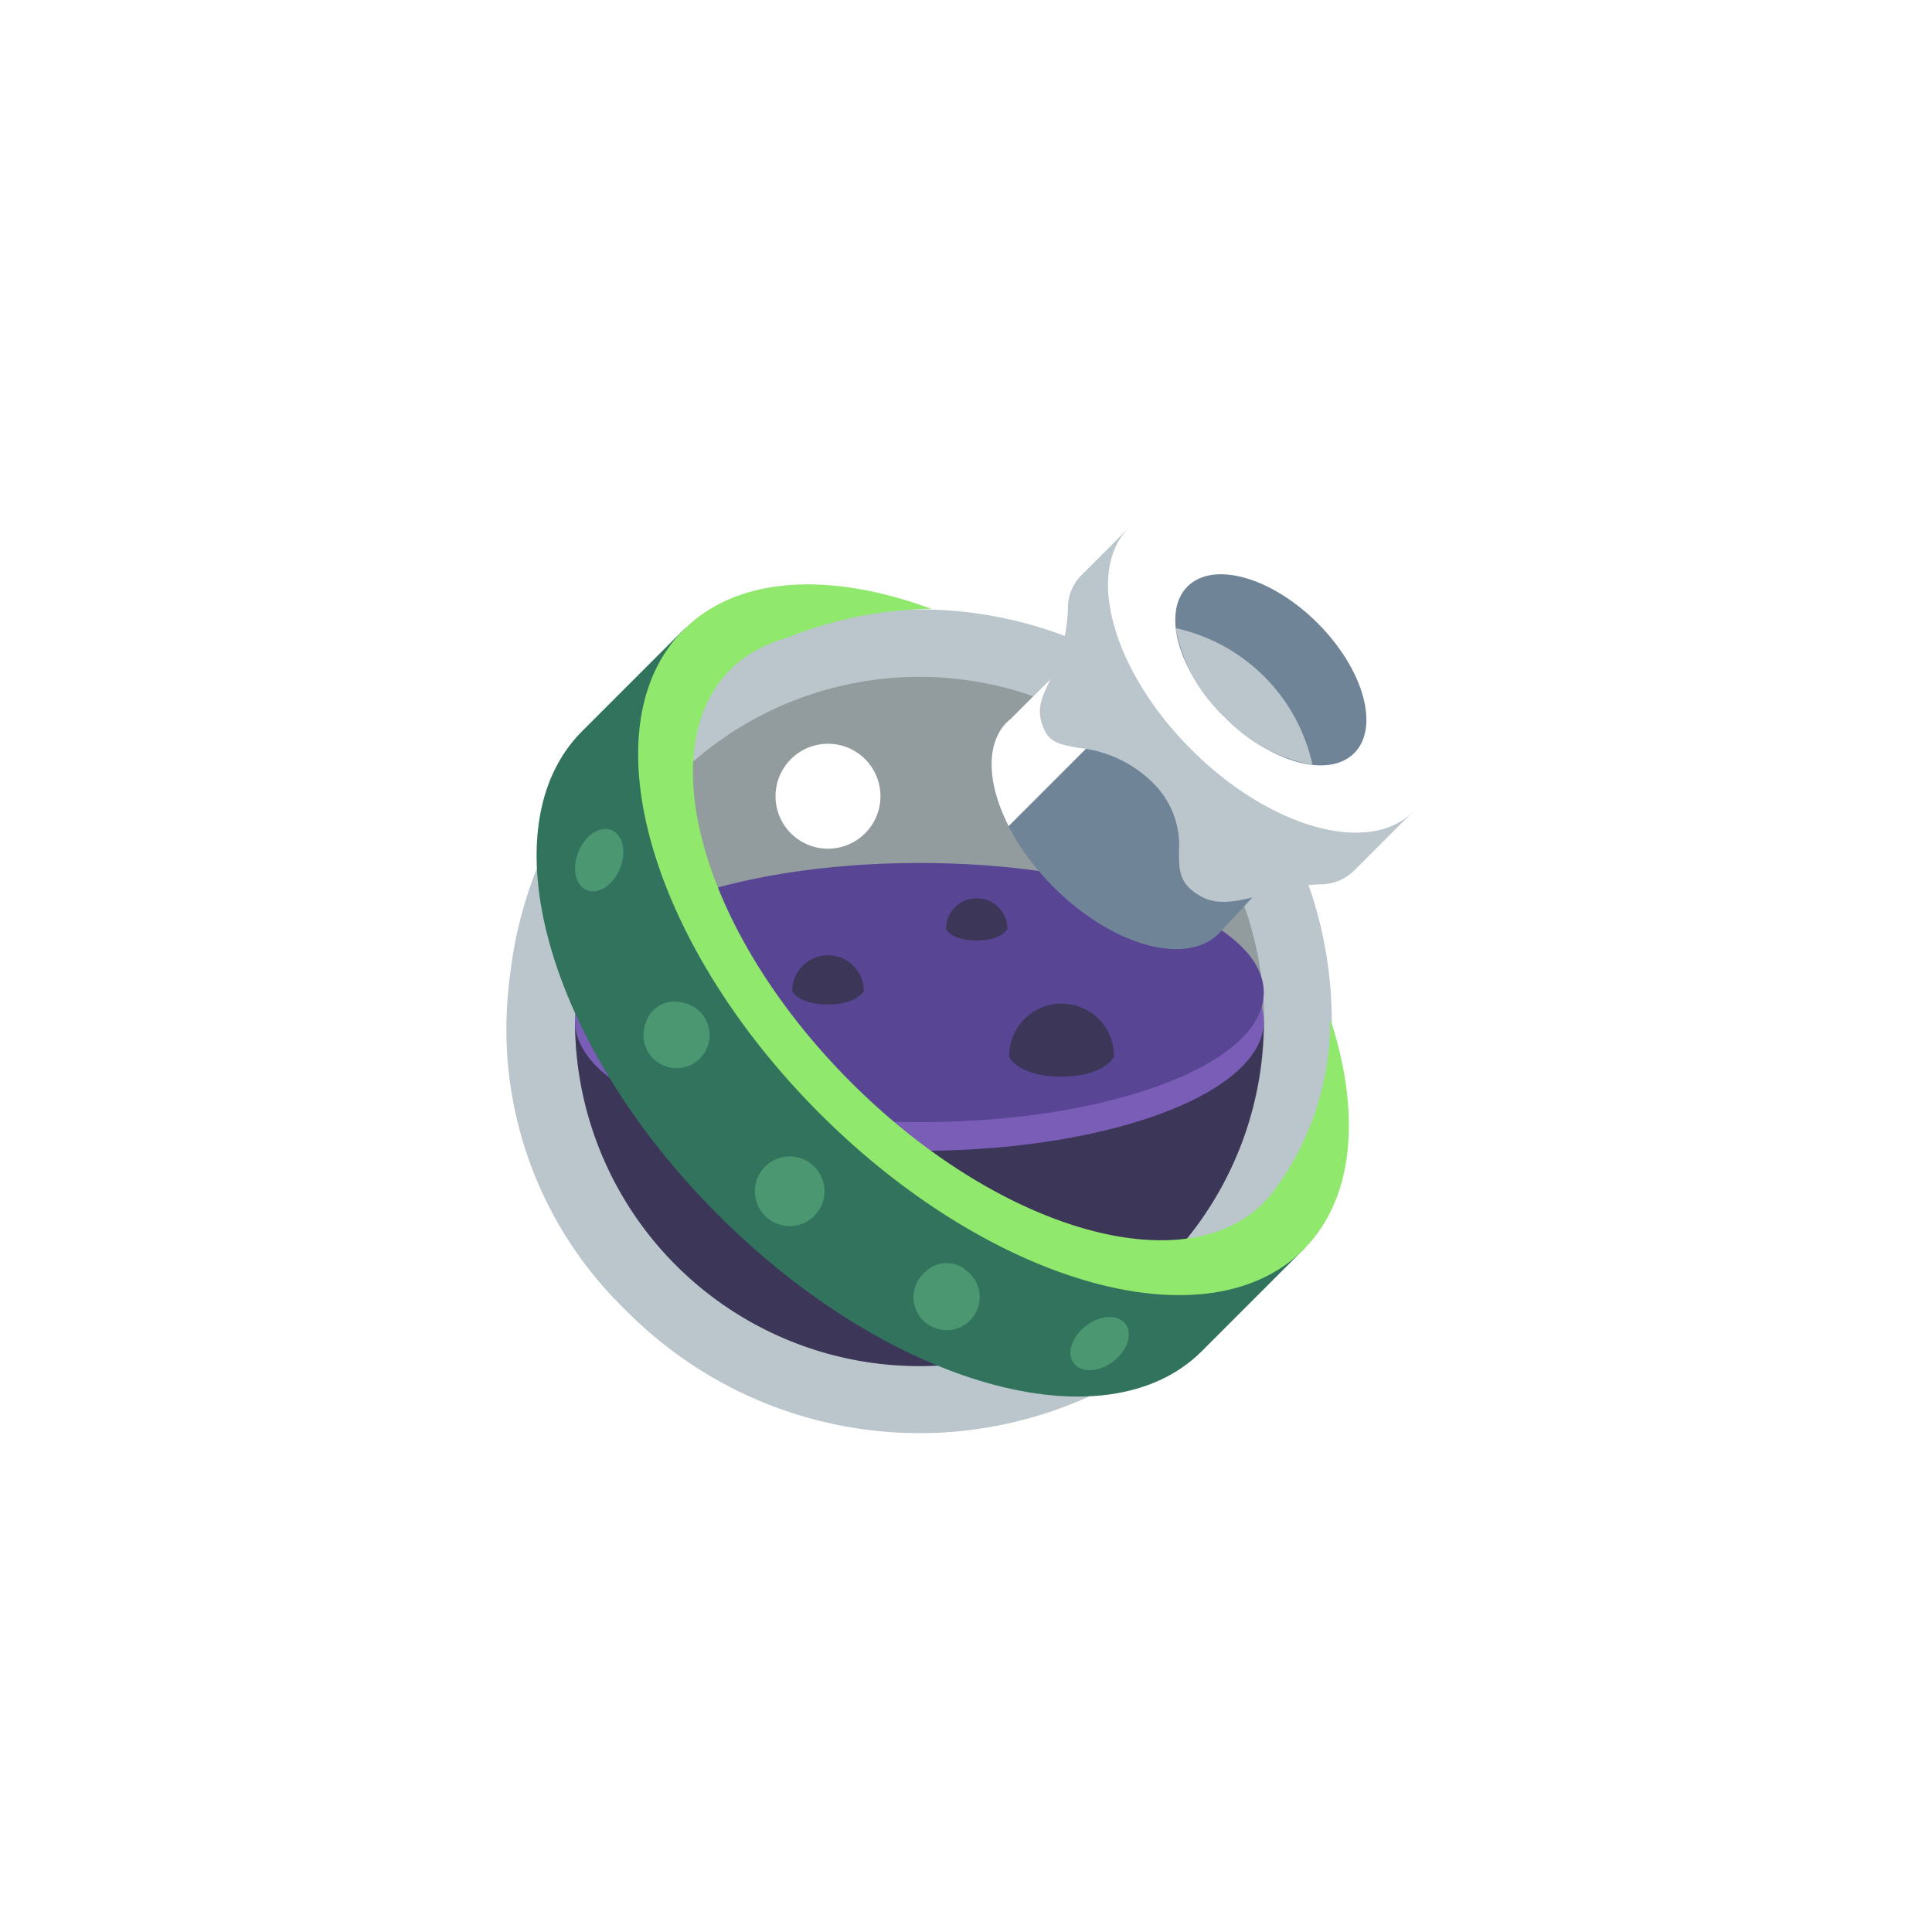 <svg xmlns="http://www.w3.org/2000/svg" xmlns:xlink="http://www.w3.org/1999/xlink" width="141" height="141" viewBox="0 0 141 141">
  <defs>
    <filter id="Path_36525" x="0" y="0" width="141" height="141" filterUnits="userSpaceOnUse">
      <feOffset input="SourceAlpha"/>
      <feGaussianBlur stdDeviation="10" result="blur"/>
      <feFlood flood-color="#f51000" flood-opacity="0.6"/>
      <feComposite operator="in" in2="blur"/>
      <feComposite in="SourceGraphic"/>
    </filter>
  </defs>
  <g id="Group_565" data-name="Group 565" transform="translate(37 37)">
    <g transform="matrix(1, 0, 0, 1, -37, -37)" filter="url(#Path_36525)">
      <path id="Path_36525-2" data-name="Path 36525" d="M10,0H71A10,10,0,0,1,81,10V71A10,10,0,0,1,71,81H10A10,10,0,0,1,0,71V10A10,10,0,0,1,10,0Z" transform="translate(30 30)" fill="#fff"/>
    </g>
    <path id="Path_2389" data-name="Path 2389" d="M944.152,649.918a30.058,30.058,0,1,1,0-42.5A29.963,29.963,0,0,1,944.152,649.918Z" transform="translate(-892.797 -591.135)" fill="#bac6cc"/>
    <path id="Path_2390" data-name="Path 2390" d="M926.05,660.018a30.539,30.539,0,0,1-24.41-8.636A28.464,28.464,0,0,1,893,626.973a30.054,30.054,0,0,1,33.045,33.045Z" transform="translate(-892.795 -592.594)" fill="#bac6cc"/>
    <path id="Path_2391" data-name="Path 2391" d="M940.939,646.706a25.134,25.134,0,1,1,0-35.54A25.061,25.061,0,0,1,940.939,646.706Z" transform="translate(-893.066 -591.403)" fill="#929c9e"/>
    <path id="Path_2392" data-name="Path 2392" d="M948.3,630.307H898.036a25.131,25.131,0,0,0,50.262.079Z" transform="translate(-893.066 -592.775)" fill="#3c3759"/>
    <path id="Path_2393" data-name="Path 2393" d="M948.3,629.791c0,2.253-2.1,4.326-5.592,5.949-4.607,2.142-11.643,3.51-19.539,3.51s-14.932-1.368-19.538-3.51c-3.5-1.623-5.6-3.7-5.6-5.949,0-5.222,11.254-9.458,25.137-9.458S948.3,624.569,948.3,629.791Z" transform="translate(-893.066 -592.259)" fill="#795db6"/>
    <path id="Path_2394" data-name="Path 2394" d="M948.3,627.582c0,2.254-2.1,4.326-5.592,5.95-4.607,2.142-11.643,3.51-19.539,3.51s-14.932-1.368-19.538-3.51c-3.5-1.624-5.6-3.7-5.6-5.95,0-5.222,11.254-9.457,25.137-9.457S948.3,622.36,948.3,627.582Z" transform="translate(-893.066 -592.145)" fill="#584594"/>
    <path id="Path_2395" data-name="Path 2395" d="M935.274,634.28c-3.187,0-3.826-1.437-3.826-1.437a3.826,3.826,0,1,1,7.651,0S938.348,634.28,935.274,634.28Z" transform="translate(-894.796 -592.708)" fill="#3c3759"/>
    <path id="Path_2396" data-name="Path 2396" d="M917.36,628.821c-2.176,0-2.612-.981-2.612-.981a2.612,2.612,0,0,1,5.225,0S919.46,628.821,917.36,628.821Z" transform="translate(-893.931 -592.512)" fill="#3c3759"/>
    <path id="Path_2397" data-name="Path 2397" d="M928.826,623.925c-1.867,0-2.242-.842-2.242-.842a2.242,2.242,0,0,1,4.484,0S930.628,623.925,928.826,623.925Z" transform="translate(-894.544 -592.285)" fill="#3c3759"/>
    <path id="Path_2398" data-name="Path 2398" d="M920,615.487a3.828,3.828,0,1,1,0-5.414A3.828,3.828,0,0,1,920,615.487Z" transform="translate(-893.865 -591.67)" fill="#fff"/>
    <path id="Path_2399" data-name="Path 2399" d="M941.16,645.819l-9.559-1.808L917.43,635.25l-10.946-15.957-1.238-12.384,1.615-5.937-.931-.932-7.539,7.539h0c-7,7-2.556,22.81,9.936,35.3s28.3,16.94,35.3,9.936h0l7.539-7.539-.85-.85Z" transform="translate(-892.913 -591.209)" fill="#31735d"/>
    <path id="Path_2400" data-name="Path 2400" d="M953.4,628.383a20.817,20.817,0,0,1-4.236,12.725l0,0a8.377,8.377,0,0,1-.627.711c-5.886,5.886-19.369,1.944-30.115-8.8s-14.687-24.229-8.8-30.115a8.487,8.487,0,0,1,1.593-1.239l0,0,.014-.007a9.645,9.645,0,0,1,2.47-1.054,29.069,29.069,0,0,1,10.594-2.134c-7.379-2.726-14.133-2.421-18.084,1.531-7.006,7.006-2.557,22.811,9.935,35.3s28.3,16.94,35.3,9.936C955.173,641.5,955.655,635.276,953.4,628.383Z" transform="translate(-893.317 -591.034)" fill="#90e96d"/>
    <ellipse id="Ellipse_568" data-name="Ellipse 568" cx="2.543" cy="2.543" rx="2.543" ry="2.543" transform="translate(18.089 47.396)" fill="#4b9771"/>
    <path id="Path_2401" data-name="Path 2401" d="M928.036,649.547a2.413,2.413,0,1,1-3.08,0A2.2,2.2,0,0,1,928.036,649.547Z" transform="translate(-894.41 -593.738)" fill="#4b9771"/>
    <path id="Path_2402" data-name="Path 2402" d="M906.124,628.858a2.414,2.414,0,1,1-2.673,1.529A2.2,2.2,0,0,1,906.124,628.858Z" transform="translate(-893.337 -592.695)" fill="#4b9771"/>
    <path id="Path_2403" data-name="Path 2403" d="M940.174,653.572c.55.718.152,1.945-.888,2.741s-2.329.859-2.878.141-.152-1.946.888-2.741S939.625,652.854,940.174,653.572Z" transform="translate(-895.039 -593.953)" fill="#4b9771"/>
    <path id="Path_2404" data-name="Path 2404" d="M900.7,615.592c.835.344,1.109,1.605.61,2.816s-1.581,1.914-2.416,1.569-1.109-1.605-.611-2.816S899.862,615.248,900.7,615.592Z" transform="translate(-893.066 -592.009)" fill="#4b9771"/>
    <g id="Group_564" data-name="Group 564" transform="translate(35.365)">
      <path id="Path_2405" data-name="Path 2405" d="M937.8,600.376l-6.268,6.268.008.008a3.492,3.492,0,0,0-.316.264c-2.391,2.391-.873,7.788,3.392,12.053s9.662,5.784,12.053,3.392l5.2-5.579Z" transform="translate(-930.09 -591.226)" fill="#6f8497"/>
      <path id="Path_2406" data-name="Path 2406" d="M937.493,600.7l-5.962,5.962.008.008a3.491,3.491,0,0,0-.316.264c-1.6,1.6-1.442,4.552.114,7.6l6.833-6.833Z" transform="translate(-930.091 -591.243)" fill="#fff"/>
      <g id="Group_561" data-name="Group 561" transform="translate(2.728 1.521)">
        <path id="Path_2407" data-name="Path 2407" d="M932.967,600.017Z" transform="translate(-932.967 -592.728)" fill="#bac6cc"/>
        <path id="Path_2408" data-name="Path 2408" d="M940.3,592.33l-3.447,3.447a3.324,3.324,0,0,0-.991,2.252,12.833,12.833,0,0,1-1.39,5.58c-.582,1.257-.934,2.016-.395,3.338.419,1.026,1.137,1.194,2.593,1.449a8.927,8.927,0,0,1,5.422,2.58A6.368,6.368,0,0,1,943.956,616c.018,1.438.03,2.388,1.718,3.282,1.279.68,2.93.229,4.676-.25a14.169,14.169,0,0,1,3.872-.681,3.506,3.506,0,0,0,2.532-1.016l4.276-4.276Z" transform="translate(-933.011 -592.33)" fill="#bac6cc"/>
        <path id="Path_2409" data-name="Path 2409" d="M954.828,621.878h0Z" transform="translate(-934.099 -593.859)" fill="#bac6cc"/>
      </g>
      <g id="Group_562" data-name="Group 562" transform="translate(8.497)">
        <path id="Path_2410" data-name="Path 2410" d="M961.3,612.977c-3.21,3.21-10.452,1.172-16.176-4.552s-7.763-12.967-4.553-16.177,10.452-1.172,16.177,4.552S964.511,609.767,961.3,612.977Z" transform="translate(-939.051 -590.727)" fill="#fff"/>
      </g>
      <g id="Group_563" data-name="Group 563" transform="translate(13.407 4.91)">
        <path id="Path_2411" data-name="Path 2411" d="M957.286,608.962c-1.883,1.883-6.134.688-9.493-2.672s-4.555-7.61-2.672-9.493,6.134-.687,9.494,2.672S959.171,607.078,957.286,608.962Z" transform="translate(-944.229 -595.905)" fill="#6f8497"/>
      </g>
      <path id="Path_2412" data-name="Path 2412" d="M947.8,606.505a11.564,11.564,0,0,0,6.448,3.526,13.067,13.067,0,0,0-9.974-9.974A11.57,11.57,0,0,0,947.8,606.505Z" transform="translate(-930.824 -591.209)" fill="#bac6cc"/>
    </g>
  </g>
</svg>
